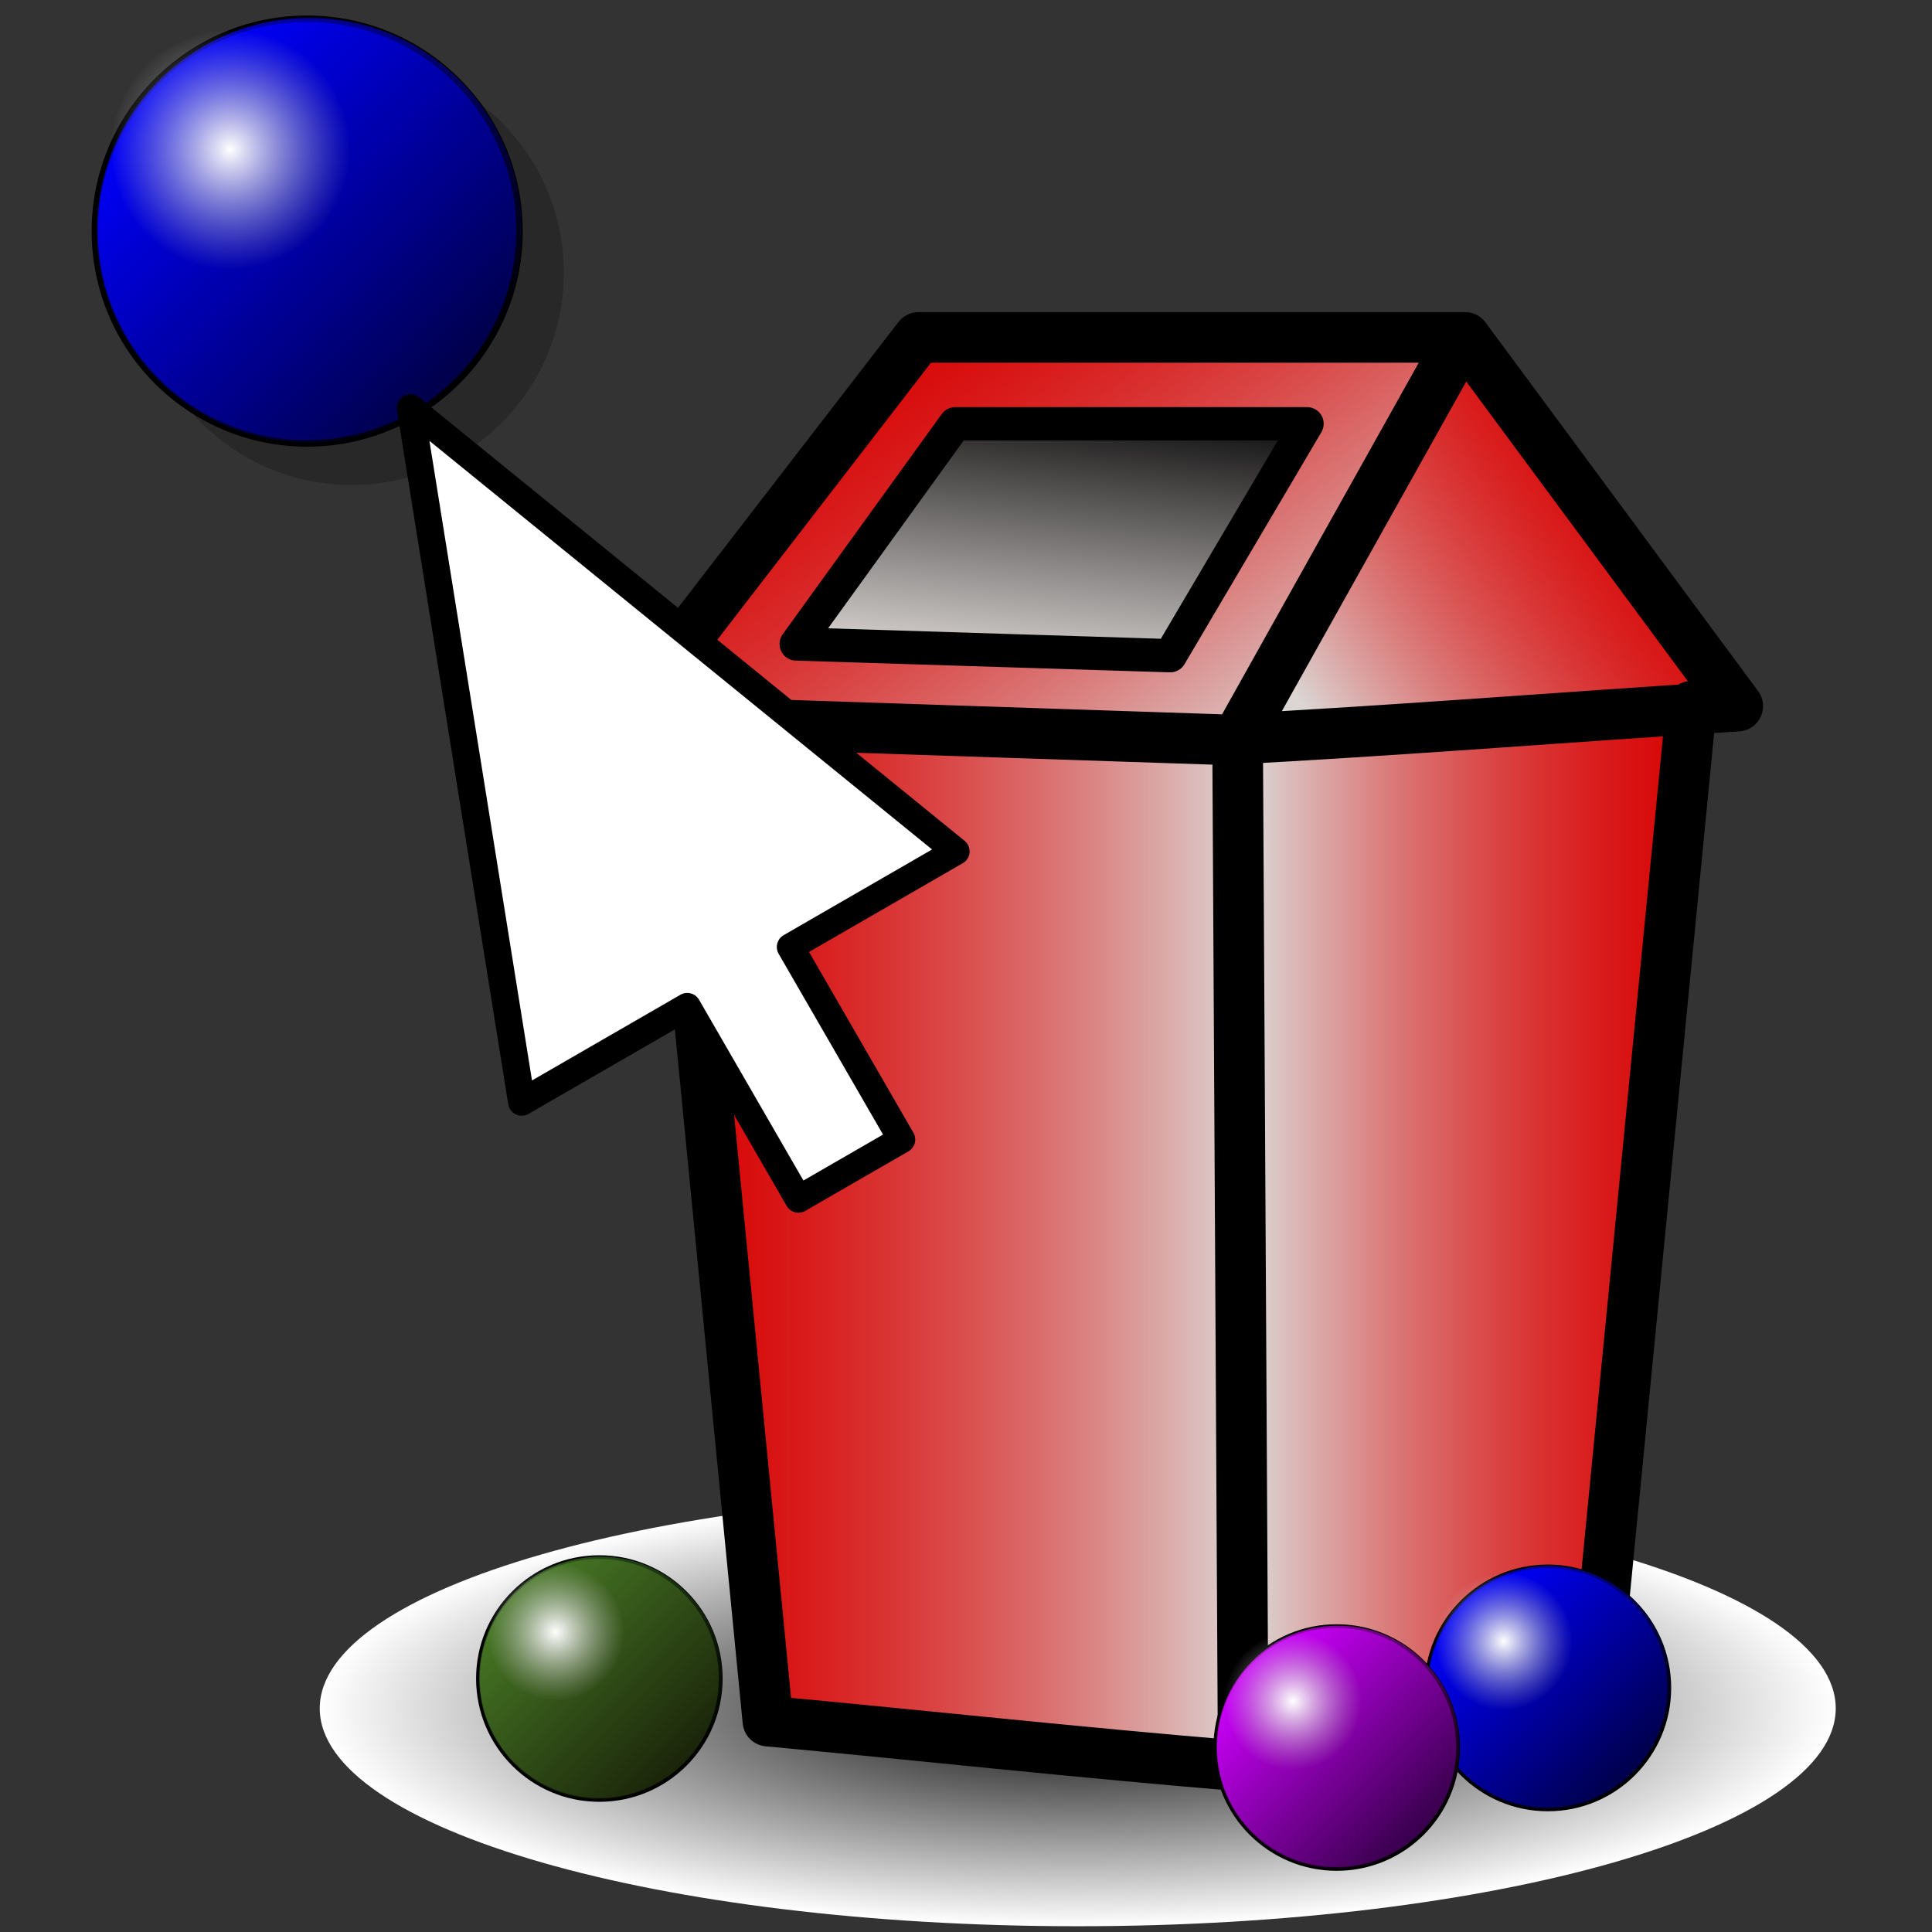 <?xml version="1.0" encoding="UTF-8" standalone="no"?>
<!-- Created with Inkscape (http://www.inkscape.org/) -->
<svg
   xmlns:svg="http://www.w3.org/2000/svg"
   xmlns="http://www.w3.org/2000/svg"
   xmlns:xlink="http://www.w3.org/1999/xlink"
   version="1.0"
   width="100"
   height="100"
   id="svg2">
  <rect width="100%" height="100%" fill="#333333" stroke="none"/>
  <defs
     id="defs4">
    <linearGradient
       id="linearGradient6570">
      <stop
         id="stop6572"
         style="stop-color:#3e7626;stop-opacity:1"
         offset="0" />
      <stop
         id="stop6574"
         style="stop-color:#000000;stop-opacity:1"
         offset="1" />
    </linearGradient>
    <linearGradient
       id="linearGradient6541">
      <stop
         id="stop6543"
         style="stop-color:#000000;stop-opacity:1"
         offset="0" />
      <stop
         id="stop6545"
         style="stop-color:#dbd6d4;stop-opacity:1"
         offset="1" />
    </linearGradient>
    <linearGradient
       id="linearGradient6498">
      <stop
         id="stop6500"
         style="stop-color:#d600ff;stop-opacity:1"
         offset="0" />
      <stop
         id="stop6502"
         style="stop-color:#000000;stop-opacity:1"
         offset="1" />
    </linearGradient>
    <linearGradient
       id="linearGradient6448">
      <stop
         id="stop6450"
         style="stop-color:#000000;stop-opacity:1"
         offset="0" />
      <stop
         id="stop6452"
         style="stop-color:#ffffff;stop-opacity:1"
         offset="1" />
    </linearGradient>
    <linearGradient
       id="linearGradient6410">
      <stop
         id="stop6412"
         style="stop-color:#d90000;stop-opacity:0.424"
         offset="0" />
      <stop
         id="stop6414"
         style="stop-color:#dbd6d4;stop-opacity:1"
         offset="1" />
    </linearGradient>
    <linearGradient
       id="linearGradient3384">
      <stop
         id="stop3386"
         style="stop-color:#0000ff;stop-opacity:1"
         offset="0" />
      <stop
         id="stop3388"
         style="stop-color:#000000;stop-opacity:1"
         offset="1" />
    </linearGradient>
    <linearGradient
       id="linearGradient3252">
      <stop
         id="stop3254"
         style="stop-color:#ffffff;stop-opacity:1"
         offset="0" />
      <stop
         id="stop3256"
         style="stop-color:#bababa;stop-opacity:0"
         offset="1" />
    </linearGradient>
    <radialGradient
       cx="52.697"
       cy="124.216"
       r="30.461"
       fx="52.697"
       fy="124.216"
       id="radialGradient6446"
       xlink:href="#linearGradient6448"
       gradientUnits="userSpaceOnUse"
       gradientTransform="matrix(1,0,0,0.405,0,73.909)" />
    <linearGradient
       x1="25.398"
       y1="63.346"
       x2="90.625"
       y2="63.346"
       id="linearGradient6475"
       xlink:href="#linearGradient3384"
       gradientUnits="userSpaceOnUse"
       gradientTransform="matrix(0.269,0.269,-0.269,0.269,38.228,-8.449)" />
    <radialGradient
       cx="58.012"
       cy="63.346"
       r="33.113"
       fx="58.012"
       fy="63.346"
       id="radialGradient6477"
       xlink:href="#linearGradient3252"
       gradientUnits="userSpaceOnUse"
       gradientTransform="matrix(0.213,0,0,0.213,19.805,5.961)" />
    <linearGradient
       x1="25.398"
       y1="63.346"
       x2="90.625"
       y2="63.346"
       id="linearGradient6509"
       xlink:href="#linearGradient6498"
       gradientUnits="userSpaceOnUse"
       gradientTransform="matrix(0.119,0.119,-0.119,0.119,115.414,31.042)" />
    <radialGradient
       cx="58.012"
       cy="63.346"
       r="33.113"
       fx="58.012"
       fy="63.346"
       id="radialGradient6511"
       xlink:href="#linearGradient3252"
       gradientUnits="userSpaceOnUse"
       gradientTransform="matrix(9.411556e-2,0,0,9.411556e-2,107.29,37.397)" />
    <linearGradient
       x1="3.111"
       y1="36.23"
       x2="23.543"
       y2="36.23"
       id="linearGradient6516"
       xlink:href="#linearGradient6410"
       gradientUnits="userSpaceOnUse"
       gradientTransform="matrix(-1.149,0,0,-1.149,91.918,105.46)" />
    <linearGradient
       x1="-12.245"
       y1="-5.918"
       x2="3.061"
       y2="15.51"
       id="linearGradient6520"
       xlink:href="#linearGradient6410"
       gradientUnits="userSpaceOnUse"
       gradientTransform="matrix(1.149,0,0,1.149,61.281,22.174)" />
    <linearGradient
       x1="20.408"
       y1="2.041"
       x2="5.306"
       y2="12.449"
       id="linearGradient6524"
       xlink:href="#linearGradient6410"
       gradientUnits="userSpaceOnUse"
       gradientTransform="matrix(1.149,0,0,1.149,61.281,22.174)" />
    <linearGradient
       x1="-23.088"
       y1="36.786"
       x2="2.723"
       y2="36.786"
       id="linearGradient6528"
       xlink:href="#linearGradient6410"
       gradientUnits="userSpaceOnUse"
       gradientTransform="matrix(1.149,0,0,1.149,61.281,22.174)" />
    <linearGradient
       x1="54.796"
       y1="24.388"
       x2="53.359"
       y2="37.424"
       id="linearGradient6539"
       xlink:href="#linearGradient6541"
       gradientUnits="userSpaceOnUse"
       gradientTransform="matrix(1.149,0,0,1.149,-6.899,-8.215)" />
    <linearGradient
       x1="25.398"
       y1="63.346"
       x2="90.625"
       y2="63.346"
       id="linearGradient6581"
       xlink:href="#linearGradient6570"
       gradientUnits="userSpaceOnUse"
       gradientTransform="matrix(0.119,0.119,-0.119,0.119,-125.841,-62.981)" />
    <radialGradient
       cx="58.012"
       cy="63.346"
       r="33.113"
       fx="58.012"
       fy="63.346"
       id="radialGradient6583"
       xlink:href="#linearGradient3252"
       gradientUnits="userSpaceOnUse"
       gradientTransform="matrix(9.411556e-2,0,0,9.411556e-2,-133.965,-56.627)" />
    <linearGradient
       x1="25.398"
       y1="63.346"
       x2="90.625"
       y2="63.346"
       id="linearGradient3478"
       xlink:href="#linearGradient3384"
       gradientUnits="userSpaceOnUse"
       gradientTransform="matrix(0.269,0.269,-0.269,0.269,38.228,-8.449)" />
    <radialGradient
       cx="58.012"
       cy="63.346"
       r="33.113"
       fx="58.012"
       fy="63.346"
       id="radialGradient3480"
       xlink:href="#linearGradient3252"
       gradientUnits="userSpaceOnUse"
       gradientTransform="matrix(0.213,0,0,0.213,19.805,5.961)" />
  </defs>
  <path
     d="M 83.158,124.216 C 83.158,131.03 69.52,136.553 52.697,136.553 C 35.874,136.553 22.236,131.03 22.236,124.216 C 22.236,117.403 35.874,111.88 52.697,111.88 C 69.52,111.88 83.158,117.403 83.158,124.216 L 83.158,124.216 z"
     transform="matrix(1.288,0,0,0.914,-12.09,-25.108)"
     id="path6438"
     style="fill:url(#radialGradient6446);fill-opacity:1;fill-rule:evenodd;stroke:none" />
  <path
     d="M 29.184,14.11 C 29.185,20.181 24.264,25.103 18.194,25.103 C 12.123,25.103 7.202,20.181 7.203,14.11 C 7.202,8.04 12.123,3.118 18.194,3.118 C 24.264,3.118 29.185,8.04 29.184,14.11 L 29.184,14.11 z"
     id="path6824"
     style="fill:#282828;fill-opacity:1;fill-rule:evenodd;stroke:none" />
  <g
     transform="matrix(0.886,0,0,0.886,-16.584,-9.505)"
     id="g3519">
    <path
       d="M 49.067,24.229 C 49.068,31.079 43.515,36.633 36.665,36.633 C 29.815,36.633 24.262,31.079 24.263,24.229 C 24.262,17.379 29.815,11.825 36.665,11.825 C 43.515,11.825 49.068,17.379 49.067,24.229 L 49.067,24.229 L 49.067,24.229 z"
       id="path3474"
       style="fill:#0000ff;fill-opacity:1;fill-rule:evenodd;stroke:#000000;stroke-width:0.38px;stroke-linecap:butt;stroke-linejoin:miter;stroke-opacity:1" />
    <path
       d="M 45.563,32.952 C 40.72,37.797 32.866,37.798 28.022,32.954 C 23.178,28.11 23.179,20.256 28.024,15.413 C 32.867,10.568 40.721,10.568 45.564,15.412 C 50.408,20.256 50.408,28.109 45.563,32.952 L 45.563,32.952 L 45.563,32.952 z"
       id="path3476"
       style="opacity:0.717;fill:url(#linearGradient3478);fill-opacity:1;fill-rule:evenodd;stroke:none" />
    <path
       d="M 39.148,19.481 C 39.149,23.326 36.032,26.444 32.187,26.444 C 28.342,26.444 25.225,23.326 25.226,19.481 C 25.225,15.637 28.342,12.519 32.187,12.519 C 36.032,12.519 39.149,15.637 39.148,19.481 L 39.148,19.481 z"
       id="path3478"
       style="fill:url(#radialGradient3480);fill-opacity:1;fill-rule:evenodd;stroke:none" />
  </g>
  <path
     d="M 39.211,89.182 L 63.814,91.528 C 63.717,73.791 63.619,56.054 63.522,38.317 L 34.147,37.36 C 35.835,54.634 37.523,71.908 39.211,89.182 z"
     id="path5358"
     style="fill:#d70000;fill-opacity:1;fill-rule:evenodd;stroke:none" />
  <path
     d="M 39.807,89.194 L 64.41,91.539 C 64.313,73.803 64.215,56.066 64.118,38.329 L 34.743,37.372 C 36.431,54.646 38.119,71.92 39.807,89.194 L 39.807,89.194 z"
     id="path6343"
     style="fill:url(#linearGradient6528);fill-opacity:1;fill-rule:evenodd;stroke:none" />
  <path
     d="M 75.733,17.559 C 71.904,24.402 68.076,31.245 64.248,38.088 L 90.135,36.416 C 85.432,30.055 80.729,23.694 76.025,17.333"
     id="path5360"
     style="fill:#d70000;fill-opacity:1;fill-rule:evenodd;stroke:none" />
  <path
     d="M 76.329,17.571 C 72.501,24.414 68.673,31.257 64.845,38.1 L 90.731,36.428 C 86.028,30.067 81.325,23.706 76.621,17.345"
     id="path6345"
     style="fill:url(#linearGradient6524);fill-opacity:1;fill-rule:evenodd;stroke:none" />
  <path
     d="M 75.725,16.6 L 63.239,37.423 C 52.884,37.077 42.528,36.732 32.173,36.387 C 37.26,29.791 42.347,23.195 47.433,16.6 C 56.864,16.6 66.295,16.6 75.725,16.6 z"
     id="path5362"
     style="fill:#d70000;fill-opacity:1;fill-rule:evenodd;stroke:none" />
  <path
     d="M 76.321,16.612 L 63.835,37.435 C 53.48,37.089 43.124,36.744 32.769,36.399 C 37.856,29.803 42.943,23.207 48.03,16.612 C 57.46,16.612 66.891,16.612 76.321,16.612 z"
     id="path6347"
     style="fill:url(#linearGradient6520);fill-opacity:1;fill-rule:evenodd;stroke:none" />
  <path
     d="M 64.323,91.225 L 64.26,38.046 L 87.746,36.385 C 86.058,53.659 84.37,70.933 82.682,88.207 C 76.562,89.213 70.443,90.219 64.323,91.225 L 64.323,91.225 z"
     id="path5364"
     style="fill:#d70000;fill-opacity:1;fill-rule:evenodd;stroke:none" />
  <path
     d="M 64.919,91.237 L 64.857,38.058 L 88.342,36.397 C 86.654,53.671 84.966,70.945 83.278,88.219 C 77.159,89.225 71.039,90.231 64.919,91.237 L 64.919,91.237 z"
     id="path6349"
     style="fill:url(#linearGradient6516);fill-opacity:1;fill-rule:evenodd;stroke:none" />
  <path
     d="M 34.683,37.263 C 36.371,54.536 38.059,71.81 39.747,89.084 C 47.871,89.839 55.999,90.728 64.12,91.398 C 70.24,90.392 76.36,89.386 82.479,88.38 C 84.167,71.107 85.855,53.833 87.543,36.559 M 75.834,17.464 C 80.538,23.825 85.241,30.186 89.944,36.548 C 81.078,37.108 72.215,37.825 63.348,38.287 C 52.993,37.942 42.637,37.597 32.282,37.251 C 37.369,30.656 42.456,24.06 47.543,17.464 C 56.973,17.464 66.404,17.464 75.834,17.464 z M 64.35,91.43 C 64.253,73.693 64.155,55.956 64.058,38.22 C 67.886,31.377 71.714,24.533 75.542,17.69"
     id="rect3391"
     style="fill:none;stroke:#000000;stroke-width:2.62;stroke-linecap:round;stroke-linejoin:round;stroke-miterlimit:4;stroke-dashoffset:0;stroke-opacity:1" />
  <path
     d="M 49.443,21.934 L 67.651,21.934 L 60.568,33.939 L 41.212,33.332 L 49.443,21.934 L 49.443,21.934 z"
     id="rect3416"
     style="fill:url(#linearGradient6539);fill-opacity:1;fill-rule:evenodd;stroke:#000000;stroke-width:1.724;stroke-linecap:round;stroke-linejoin:round;stroke-miterlimit:4;stroke-dasharray:none;stroke-dashoffset:0;stroke-opacity:1" />
  <g
     transform="matrix(0.507,0,0,0.507,61.526,75.082)"
     id="g6458">
    <path
       d="M 49.067,24.229 C 49.068,31.079 43.515,36.633 36.665,36.633 C 29.815,36.633 24.262,31.079 24.263,24.229 C 24.262,17.379 29.815,11.825 36.665,11.825 C 43.515,11.825 49.068,17.379 49.067,24.229 L 49.067,24.229 L 49.067,24.229 z"
       id="path6460"
       style="fill:#0000ff;fill-opacity:1;fill-rule:evenodd;stroke:#000000;stroke-width:0.38px;stroke-linecap:butt;stroke-linejoin:miter;stroke-opacity:1" />
    <path
       d="M 45.563,32.952 C 40.72,37.797 32.866,37.798 28.022,32.954 C 23.178,28.11 23.179,20.256 28.024,15.413 C 32.867,10.568 40.721,10.568 45.564,15.412 C 50.408,20.256 50.408,28.109 45.563,32.952 L 45.563,32.952 L 45.563,32.952 z"
       id="path6462"
       style="opacity:0.717;fill:url(#linearGradient6475);fill-opacity:1;fill-rule:evenodd;stroke:none" />
    <path
       d="M 39.148,19.481 C 39.149,23.326 36.032,26.444 32.187,26.444 C 28.342,26.444 25.225,23.326 25.226,19.481 C 25.225,15.637 28.342,12.519 32.187,12.519 C 36.032,12.519 39.149,15.637 39.148,19.481 L 39.148,19.481 z"
       id="path6464"
       style="fill:url(#radialGradient6477);fill-opacity:1;fill-rule:evenodd;stroke:none" />
  </g>
  <g
     transform="matrix(1.149,0,0,1.149,-62.631,38.228)"
     id="g6504">
    <path
       d="M 120.193,45.452 C 120.194,48.472 117.745,50.921 114.724,50.921 C 111.704,50.921 109.255,48.472 109.256,45.452 C 109.255,42.431 111.704,39.982 114.724,39.982 C 117.745,39.982 120.194,42.431 120.193,45.452 L 120.193,45.452 L 120.193,45.452 z"
       id="path6481"
       style="fill:#bd00ff;fill-opacity:1;fill-rule:evenodd;stroke:#000000;stroke-width:0.168px;stroke-linecap:butt;stroke-linejoin:miter;stroke-opacity:1" />
    <path
       d="M 118.648,49.298 C 116.513,51.435 113.049,51.435 110.914,49.299 C 108.778,47.163 108.778,43.7 110.914,41.565 C 113.05,39.428 116.513,39.428 118.649,41.564 C 120.785,43.7 120.784,47.163 118.648,49.298 L 118.648,49.298 L 118.648,49.298 z"
       id="path6483"
       style="opacity:0.717;fill:url(#linearGradient6509);fill-opacity:1;fill-rule:evenodd;stroke:none" />
    <path
       d="M 115.819,43.358 C 115.82,45.054 114.445,46.428 112.75,46.428 C 111.055,46.428 109.68,45.054 109.681,43.358 C 109.68,41.663 111.055,40.288 112.75,40.288 C 114.445,40.288 115.82,41.663 115.819,43.358 L 115.819,43.358 z"
       id="path6485"
       style="fill:url(#radialGradient6511);fill-opacity:1;fill-rule:evenodd;stroke:none" />
  </g>
  <g
     transform="matrix(1.149,0,0,1.149,176.406,142.689)"
     id="g6576">
    <path
       d="M -121.062,-48.571 C -121.061,-45.551 -123.51,-43.102 -126.531,-43.102 C -129.551,-43.102 -132,-45.551 -131.999,-48.571 C -132,-51.592 -129.551,-54.041 -126.531,-54.041 C -123.51,-54.041 -121.061,-51.592 -121.062,-48.571 L -121.062,-48.571 L -121.062,-48.571 z"
       id="path6553"
       style="fill:#5c7d21;fill-opacity:1;fill-rule:evenodd;stroke:#000000;stroke-width:0.168px;stroke-linecap:butt;stroke-linejoin:miter;stroke-opacity:1" />
    <path
       d="M -122.607,-44.725 C -124.743,-42.589 -128.206,-42.588 -130.342,-44.724 C -132.477,-46.86 -132.477,-50.323 -130.341,-52.459 C -128.205,-54.595 -124.742,-54.595 -122.606,-52.459 C -120.47,-50.323 -120.471,-46.86 -122.607,-44.725 L -122.607,-44.725 z"
       id="path6555"
       style="opacity:0.717;fill:url(#linearGradient6581);fill-opacity:1;fill-rule:evenodd;stroke:none" />
    <path
       d="M -125.436,-50.665 C -125.435,-48.969 -126.81,-47.595 -128.505,-47.595 C -130.2,-47.595 -131.575,-48.969 -131.575,-50.665 C -131.575,-52.36 -130.2,-53.735 -128.505,-53.735 C -126.81,-53.735 -125.435,-52.36 -125.436,-50.665 L -125.436,-50.665 L -125.436,-50.665 z"
       id="path6557"
       style="fill:url(#radialGradient6583);fill-opacity:1;fill-rule:evenodd;stroke:none" />
  </g>
  <path
     d="M 21.24,21.108 L 27.002,57.046 L 35.572,52.098 L 41.327,62.066 L 46.668,58.983 L 40.912,49.015 L 49.482,44.067 L 21.24,21.108 L 21.24,21.108 z"
     id="path6783"
     style="fill:#ffffff;fill-opacity:1;fill-rule:evenodd;stroke:#000000;stroke-width:1.409;stroke-linecap:round;stroke-linejoin:round;stroke-miterlimit:4;stroke-dashoffset:0;stroke-opacity:1" />
</svg>
